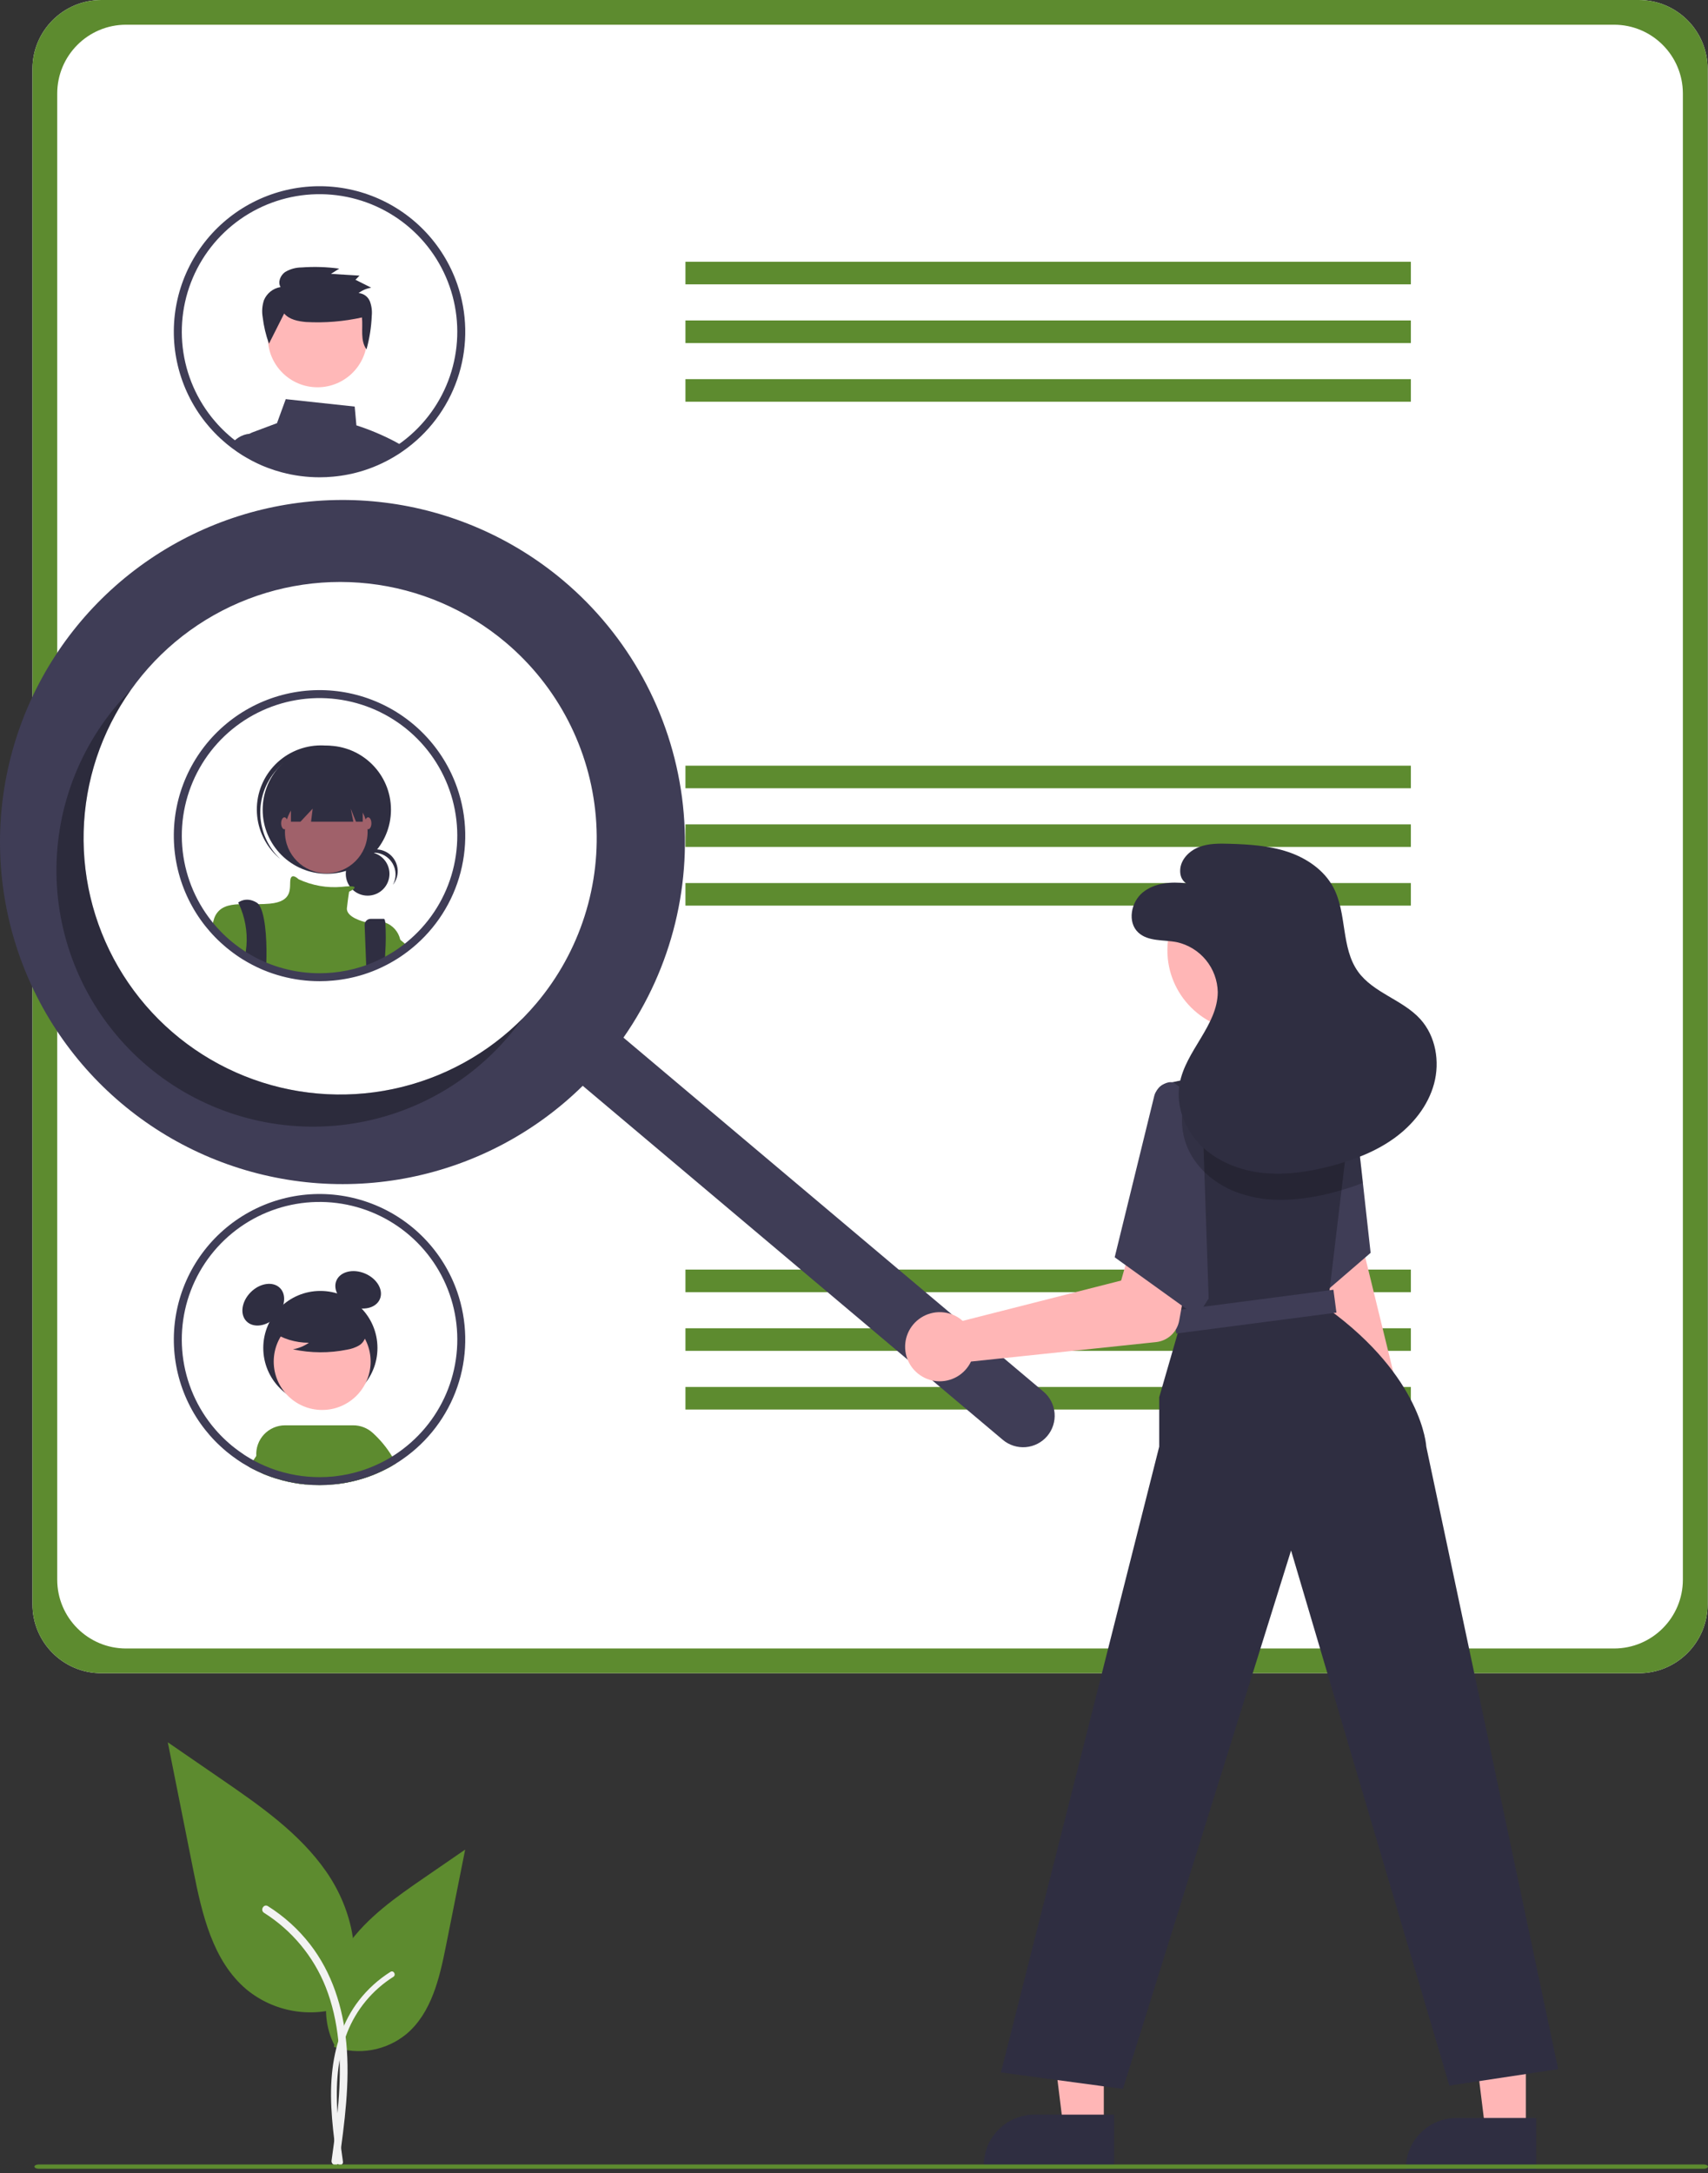 <svg width="397" height="505" viewBox="0 0 397 505" fill="none" xmlns="http://www.w3.org/2000/svg">
<rect x="0" y="0" width="397" height="505" fill="#333333" stroke="none"/>
<path d="M77.615 475.675C80.437 476.665 83.467 476.913 86.413 476.395C89.359 475.877 92.122 474.61 94.435 472.716C100.326 467.777 102.176 459.642 103.676 452.109L108.122 429.827L98.815 436.227C92.122 440.829 85.279 445.579 80.644 452.246C76.01 458.912 73.987 468.012 77.71 475.225" fill="#5D8B2F"/>
<path d="M78.41 502.651C77.468 495.799 76.499 488.859 77.16 481.933C77.747 475.782 79.626 469.775 83.451 464.849C85.482 462.239 87.953 460.003 90.753 458.241C91.484 457.782 92.155 458.937 91.428 459.395C86.584 462.453 82.836 466.968 80.727 472.289C78.397 478.207 78.023 484.658 78.428 490.945C78.671 494.746 79.185 498.522 79.704 502.295C79.746 502.466 79.72 502.646 79.633 502.799C79.547 502.952 79.404 503.066 79.236 503.117C79.065 503.163 78.883 503.14 78.729 503.053C78.574 502.965 78.461 502.821 78.413 502.65L78.41 502.651Z" fill="#F2F2F2"/>
<path d="M79.882 466.334C76.1 467.661 72.04 467.994 68.092 467.299C64.144 466.605 60.441 464.907 57.341 462.368C49.446 455.751 46.968 444.849 44.957 434.753L39 404.894L51.472 413.47C60.441 419.638 69.612 426.003 75.822 434.937C82.033 443.87 84.743 456.066 79.754 465.732" fill="#5D8B2F"/>
<path d="M78.816 502.485C80.078 493.302 81.377 484.002 80.491 474.721C79.704 466.478 77.187 458.428 72.06 451.826C69.339 448.329 66.028 445.333 62.275 442.972C61.297 442.356 60.397 443.904 61.37 444.518C67.863 448.615 72.884 454.666 75.711 461.797C78.834 469.728 79.335 478.373 78.793 486.797C78.467 491.891 77.778 496.951 77.082 502.008C77.026 502.236 77.06 502.478 77.177 502.683C77.293 502.887 77.484 503.04 77.709 503.109C77.938 503.171 78.183 503.14 78.389 503.023C78.596 502.906 78.748 502.712 78.812 502.484L78.816 502.485Z" fill="#F2F2F2"/>
<path d="M396.912 372.839C396.912 381.676 389.749 388.839 380.912 388.839H23.548C14.712 388.839 7.548 381.676 7.548 372.839V16C7.548 7.163 14.712 0 23.548 0H380.912C389.749 0 396.912 7.163 396.912 16V372.839Z" fill="white"/>
<path d="M396.912 372.839C396.912 381.676 389.749 388.839 380.912 388.839H23.548C14.712 388.839 7.548 381.676 7.548 372.839V16C7.548 7.163 14.712 0 23.548 0H380.912C389.749 0 396.912 7.163 396.912 16V372.839ZM13.301 367.094C13.301 375.931 20.464 383.094 29.301 383.094H375.159C383.996 383.094 391.159 375.931 391.159 367.094V21.745C391.159 12.909 383.996 5.745 375.159 5.745H29.301C20.464 5.745 13.301 12.909 13.301 21.745V367.094Z" fill="#5D8B2F"/>
<path d="M327.935 60.834H159.324V66.079H327.935V60.834Z" fill="#5D8B2F"/>
<path d="M327.935 74.472H159.324V79.717H327.935V74.472Z" fill="#5D8B2F"/>
<path d="M327.935 88.109H159.324V93.355H327.935V88.109Z" fill="#5D8B2F"/>
<path d="M327.935 177.937H159.324V183.183H327.935V177.937Z" fill="#5D8B2F"/>
<path d="M327.935 191.575H159.324V196.82H327.935V191.575Z" fill="#5D8B2F"/>
<path d="M327.935 205.213H159.324V210.458H327.935V205.213Z" fill="#5D8B2F"/>
<path d="M327.935 295.041H159.324V300.286H327.935V295.041Z" fill="#5D8B2F"/>
<path d="M327.935 308.678H159.324V313.924H327.935V308.678Z" fill="#5D8B2F"/>
<path d="M327.935 322.316H159.324V327.561H327.935V322.316Z" fill="#5D8B2F"/>
<path d="M91.825 102.625C88.945 101.109 85.938 99.846 82.839 98.849L82.444 94.483L66.418 92.759L64.381 98.339L58.629 100.494C58.424 100.572 58.228 100.674 58.046 100.798H58.039C57.719 101.014 57.445 101.294 57.236 101.62C57.027 101.945 56.887 102.31 56.824 102.692C56.762 103.072 56.777 103.46 56.866 103.833L57.17 105.078C57.608 105.339 58.058 105.588 58.508 105.825L58.794 105.971C59.45 106.311 60.119 106.633 60.806 106.93C60.946 106.991 61.098 107.051 61.238 107.112C61.25 107.118 61.256 107.118 61.268 107.124C61.59 107.258 61.912 107.385 62.241 107.507C63.319 107.918 64.419 108.271 65.536 108.563C68.386 109.322 71.323 109.706 74.273 109.705C75.349 109.705 76.413 109.656 77.465 109.553C79.868 109.331 82.24 108.853 84.542 108.126C84.547 108.126 84.554 108.12 84.56 108.12C86.013 107.658 87.433 107.096 88.81 106.438C88.816 106.432 88.828 106.432 88.834 106.426C89.144 106.28 89.442 106.123 89.746 105.971L89.892 105.898C90.135 105.77 90.378 105.643 90.621 105.509C91.229 105.175 91.825 104.823 92.415 104.447C92.579 104.35 92.737 104.246 92.901 104.137C93.132 103.985 93.363 103.827 93.588 103.663C93.023 103.299 92.433 102.953 91.825 102.625Z" fill="#3F3D56"/>
<path d="M61.748 105.315L60.745 100.792H58.125C58.098 100.792 58.072 100.794 58.046 100.798H58.039C57.098 100.877 56.191 101.191 55.401 101.709C54.865 102.05 54.389 102.477 53.991 102.971C54.769 103.56 55.577 104.107 56.41 104.629L56.447 104.647C56.684 104.793 56.927 104.939 57.17 105.078C57.608 105.339 58.058 105.588 58.508 105.825L58.794 105.971C59.45 106.311 60.119 106.633 60.806 106.93C60.946 106.991 61.098 107.052 61.238 107.112C61.25 107.118 61.256 107.118 61.268 107.124C61.59 107.258 61.913 107.386 62.241 107.507L61.748 105.315Z" fill="#3F3D56"/>
<path d="M73.802 89.999C80.177 89.999 85.344 84.838 85.344 78.472C85.344 72.106 80.177 66.946 73.802 66.946C67.427 66.946 62.26 72.106 62.26 78.472C62.26 84.838 67.427 89.999 73.802 89.999Z" fill="#FFB8B8"/>
<path d="M66.052 72.858C67.247 74.27 69.269 74.668 71.135 74.832C75.496 75.073 79.869 74.716 84.133 73.772C84.397 76.329 83.677 79.087 85.185 81.191C85.892 78.644 86.304 76.024 86.411 73.383C86.523 72.25 86.375 71.106 85.978 70.039C85.765 69.504 85.406 69.04 84.943 68.698C84.479 68.357 83.929 68.152 83.354 68.108C84.214 67.456 85.221 67.026 86.287 66.856L82.622 65.016L83.563 64.051L76.928 63.646L78.85 62.427C75.957 62.03 73.031 61.937 70.12 62.151C68.759 62.152 67.424 62.523 66.258 63.223C65.163 64.006 64.53 65.561 65.21 66.709C64.358 66.849 63.557 67.203 62.881 67.739C62.205 68.274 61.677 68.974 61.347 69.77C60.93 71.036 60.83 72.384 61.054 73.697C61.304 75.805 61.794 77.877 62.516 79.873L66.052 72.858Z" fill="#2F2E41"/>
<path d="M106.259 65.977C104.639 61.331 102.024 57.093 98.597 53.56C95.169 50.027 91.01 47.283 86.412 45.52C81.813 43.756 76.884 43.016 71.969 43.35C67.055 43.685 62.272 45.086 57.955 47.455C53.638 49.825 49.891 53.107 46.974 57.072C44.058 61.036 42.043 65.589 41.069 70.411C40.095 75.234 40.187 80.21 41.337 84.994C42.487 89.777 44.668 94.253 47.728 98.108C48.032 98.49 48.348 98.873 48.671 99.243C48.695 99.268 48.713 99.292 48.738 99.316C49.53 100.228 50.372 101.096 51.261 101.915C51.492 102.127 51.735 102.346 51.978 102.552C52.44 102.965 52.914 103.36 53.407 103.736C53.601 103.888 53.79 104.04 53.991 104.186C54.769 104.775 55.577 105.321 56.41 105.843L56.447 105.861C56.684 106.007 56.927 106.153 57.17 106.293C57.608 106.554 58.058 106.803 58.508 107.039L58.794 107.185C59.45 107.525 60.119 107.847 60.806 108.144C60.946 108.205 61.098 108.266 61.238 108.327C61.25 108.333 61.256 108.333 61.268 108.339C61.59 108.472 61.913 108.6 62.241 108.721C63.319 109.133 64.419 109.485 65.536 109.778C68.386 110.536 71.323 110.92 74.273 110.919C75.349 110.919 76.413 110.871 77.465 110.767C79.868 110.546 82.24 110.067 84.542 109.341C84.548 109.341 84.554 109.334 84.56 109.334C86.013 108.872 87.433 108.31 88.81 107.653C88.816 107.647 88.828 107.647 88.834 107.641C89.144 107.495 89.442 107.337 89.746 107.185L89.892 107.112C90.135 106.985 90.378 106.857 90.621 106.724C91.229 106.39 91.825 106.038 92.415 105.661C92.579 105.564 92.737 105.461 92.901 105.351C93.132 105.2 93.363 105.042 93.588 104.878C93.886 104.671 94.184 104.459 94.476 104.24C94.567 104.174 94.665 104.107 94.756 104.034C100.452 99.716 104.632 93.709 106.699 86.872C108.765 80.035 108.611 72.721 106.259 65.977ZM93.637 102.558C93.436 102.716 93.23 102.868 93.023 103.008C92.822 103.16 92.622 103.305 92.415 103.439C92.239 103.566 92.062 103.688 91.88 103.803L91.825 103.84C91.691 103.931 91.558 104.016 91.424 104.101C90.919 104.416 90.409 104.72 89.892 105.011L89.728 105.103C89.497 105.23 89.266 105.351 89.035 105.473C89.004 105.491 88.968 105.503 88.937 105.521L88.901 105.54C88.609 105.691 88.311 105.837 88.013 105.977C86.864 106.53 85.68 107.008 84.469 107.41C84.31 107.464 84.153 107.519 83.995 107.568C81.817 108.259 79.57 108.715 77.295 108.928C76.297 109.019 75.288 109.067 74.273 109.067C71.483 109.073 68.705 108.71 66.01 107.987C64.628 107.626 63.273 107.168 61.955 106.614C61.888 106.584 61.815 106.56 61.748 106.529C61.676 106.499 61.608 106.475 61.542 106.444C61.469 106.414 61.402 106.384 61.329 106.347C60.757 106.098 60.192 105.825 59.639 105.54L59.371 105.4C58.696 105.048 58.034 104.671 57.389 104.271C57.201 104.155 57.006 104.034 56.824 103.906C56.775 103.876 56.733 103.846 56.684 103.815C56.252 103.53 55.821 103.232 55.401 102.923C55.115 102.71 54.83 102.498 54.55 102.279C54.082 101.927 53.632 101.551 53.194 101.162C52.963 100.968 52.738 100.755 52.519 100.555C51.657 99.76 50.841 98.917 50.075 98.029C49.82 97.738 49.571 97.446 49.333 97.143C49.279 97.083 49.229 97.02 49.181 96.954C45.231 91.976 42.855 85.936 42.356 79.604C41.858 73.272 43.259 66.935 46.381 61.401C49.503 55.868 54.205 51.388 59.887 48.534C65.569 45.68 71.973 44.58 78.283 45.376C84.593 46.171 90.523 48.826 95.316 53C100.11 57.175 103.549 62.681 105.197 68.816C106.844 74.951 106.624 81.437 104.565 87.446C102.507 93.456 98.702 98.717 93.637 102.558Z" fill="#3F3D56"/>
<path d="M106.259 183.081C104.639 178.434 102.025 174.197 98.597 170.664C95.169 167.131 91.011 164.387 86.412 162.623C81.813 160.86 76.884 160.12 71.97 160.454C67.055 160.788 62.272 162.189 57.955 164.559C53.638 166.929 49.891 170.21 46.975 174.175C44.058 178.14 42.043 182.692 41.069 187.515C40.096 192.337 40.187 197.314 41.337 202.097C42.487 206.881 44.668 211.356 47.728 215.212C48.032 215.594 48.349 215.977 48.671 216.347C48.695 216.371 48.713 216.396 48.737 216.42C49.53 217.332 50.373 218.199 51.261 219.018C51.492 219.231 51.735 219.45 51.978 219.656C52.44 220.069 52.914 220.464 53.407 220.84C54.368 221.597 55.371 222.3 56.41 222.947L56.447 222.965C57.122 223.384 57.809 223.772 58.508 224.143L58.794 224.289C59.45 224.629 60.119 224.95 60.806 225.248C60.946 225.309 61.098 225.369 61.238 225.43C61.25 225.436 61.256 225.436 61.268 225.442C62.656 226.019 64.082 226.499 65.536 226.881C68.386 227.64 71.323 228.023 74.273 228.023C75.349 228.023 76.413 227.974 77.465 227.871C79.868 227.649 82.24 227.171 84.542 226.444C84.548 226.444 84.554 226.438 84.56 226.438C86.013 225.976 87.433 225.414 88.81 224.756C88.816 224.75 88.828 224.75 88.834 224.744C89.144 224.598 89.442 224.44 89.746 224.289L89.892 224.216C90.135 224.088 90.378 223.961 90.621 223.827C91.229 223.493 91.825 223.141 92.415 222.765C92.579 222.667 92.737 222.564 92.901 222.455C93.436 222.103 93.965 221.726 94.476 221.344C94.567 221.277 94.664 221.21 94.756 221.137C100.452 216.82 104.632 210.812 106.699 203.975C108.765 197.139 108.611 189.824 106.259 183.081Z" fill="white"/>
<path d="M85.45 208.141C88.253 208.141 90.526 205.871 90.526 203.072C90.526 200.272 88.253 198.002 85.45 198.002C82.646 198.002 80.374 200.272 80.374 203.072C80.374 205.871 82.646 208.141 85.45 208.141Z" fill="#2F2E41"/>
<path d="M86.864 198.142C87.743 198.142 88.606 198.37 89.37 198.803C90.134 199.236 90.772 199.86 91.223 200.613C91.673 201.366 91.92 202.224 91.939 203.101C91.959 203.978 91.749 204.845 91.333 205.617C91.772 205.067 92.093 204.432 92.273 203.752C92.454 203.071 92.491 202.361 92.381 201.666C92.271 200.97 92.018 200.305 91.637 199.713C91.256 199.121 90.755 198.615 90.167 198.227C89.579 197.838 88.917 197.577 88.222 197.458C87.528 197.34 86.816 197.367 86.132 197.538C85.449 197.71 84.808 198.021 84.252 198.454C83.696 198.886 83.236 199.429 82.901 200.048C83.376 199.453 83.978 198.973 84.665 198.643C85.351 198.313 86.102 198.142 86.864 198.142Z" fill="#2F2E41"/>
<path d="M75.964 203.06C84.199 203.06 90.875 196.393 90.875 188.169C90.875 179.945 84.199 173.278 75.964 173.278C67.729 173.278 61.053 179.945 61.053 188.169C61.053 196.393 67.729 203.06 75.964 203.06Z" fill="#2F2E41"/>
<path d="M64.261 178.93C66.83 176.045 70.422 174.269 74.278 173.977C78.133 173.686 81.951 174.902 84.926 177.369C84.805 177.253 84.683 177.136 84.557 177.024C81.612 174.388 77.738 173.03 73.79 173.246C69.841 173.463 66.14 175.237 63.501 178.179C60.862 181.121 59.502 184.989 59.719 188.932C59.936 192.875 61.712 196.571 64.658 199.207C64.686 199.232 64.715 199.257 64.743 199.282C64.87 199.395 65 199.501 65.129 199.608C62.328 196.947 60.671 193.302 60.51 189.444C60.348 185.586 61.692 181.816 64.261 178.93Z" fill="#2F2E41"/>
<path d="M75.838 202.934C81.142 202.934 85.441 198.64 85.441 193.343C85.441 188.047 81.142 183.753 75.838 183.753C70.534 183.753 66.234 188.047 66.234 193.343C66.234 198.64 70.534 202.934 75.838 202.934Z" fill="#A0616A"/>
<path d="M93.023 218.332V221.55C92.433 221.927 91.837 222.279 91.229 222.613C90.986 222.746 90.743 222.874 90.5 223.001L90.354 223.074C90.05 223.226 89.752 223.384 89.442 223.529C89.436 223.536 89.423 223.536 89.418 223.542C88.041 224.199 86.621 224.761 85.168 225.223C85.162 225.223 85.156 225.229 85.15 225.229C82.848 225.956 80.476 226.435 78.073 226.656C77.021 226.76 75.957 226.808 74.881 226.808C71.931 226.809 68.994 226.425 66.144 225.667C64.69 225.285 63.264 224.804 61.876 224.228C61.864 224.222 61.858 224.222 61.846 224.216C61.706 224.155 61.554 224.094 61.414 224.033C60.727 223.736 60.058 223.414 59.401 223.074L59.116 222.928C58.416 222.558 57.73 222.169 57.055 221.75L57.018 221.732C55.979 221.086 54.976 220.382 54.015 219.625C53.522 219.249 53.048 218.854 52.586 218.441C52.343 218.235 52.1 218.016 51.869 217.804C50.98 216.985 50.138 216.117 49.345 215.205C49.45 214.573 49.605 213.95 49.808 213.341L49.814 213.335C49.85 213.232 49.893 213.13 49.941 213.032C49.975 212.944 50.013 212.859 50.057 212.777C51.145 210.743 53.115 210.239 55.559 210.129C56.939 210.069 58.465 210.135 60.077 210.117C60.928 210.111 61.809 210.081 62.691 210.002C68.254 209.498 67.245 206.219 67.494 204.452C67.743 202.74 69.287 204.222 69.391 204.319L69.397 204.325C72.545 205.796 76.028 206.406 79.489 206.092C80.085 206.019 80.681 205.976 81.277 205.958C82.845 205.94 82.505 206.389 81.964 206.76C81.701 206.932 81.427 207.086 81.143 207.221C81.143 207.221 80.894 208.739 80.638 211.01C80.395 213.183 84.566 214.203 84.912 214.282C84.919 214.287 84.928 214.289 84.937 214.288C86.46 213.894 88.063 213.936 89.564 214.41H89.57C90.427 214.725 91.192 215.248 91.795 215.933C92.398 216.618 92.82 217.443 93.023 218.332Z" fill="#5D8B2F"/>
<path d="M61.937 222.236C61.937 222.685 61.925 223.117 61.906 223.523C61.901 223.766 61.888 224.003 61.876 224.228C61.864 224.222 61.858 224.222 61.846 224.216C61.706 224.155 61.554 224.094 61.414 224.033C60.727 223.736 60.058 223.414 59.401 223.074L59.116 222.928C58.416 222.558 57.73 222.169 57.055 221.75C57.073 221.538 57.103 221.325 57.134 221.113C57.2 220.645 57.255 220.172 57.292 219.704C57.531 216.42 56.935 213.128 55.559 210.135V210.129C55.437 209.887 55.365 209.753 55.365 209.753C55.365 209.753 57.134 208.235 59.657 209.753C59.818 209.848 59.96 209.971 60.077 210.117C61.596 211.908 62.01 217.931 61.937 222.236Z" fill="#2F2E41"/>
<path d="M89.545 221.411C89.521 222.091 89.484 222.801 89.442 223.524V223.53C89.436 223.536 89.424 223.536 89.418 223.542C88.041 224.199 86.621 224.761 85.168 225.224C85.162 225.224 85.156 225.23 85.15 225.23L85.083 223.524L85.076 223.299L84.754 214.993C84.746 214.805 84.775 214.617 84.841 214.441C84.907 214.265 85.009 214.103 85.139 213.967C85.269 213.831 85.425 213.723 85.599 213.649C85.772 213.574 85.958 213.536 86.147 213.536H89.229C89.381 213.536 89.491 213.845 89.564 214.404V214.41C89.713 216.741 89.707 219.08 89.545 221.411Z" fill="#2F2E41"/>
<path d="M67.624 181.355V190.948H69.848L72.678 187.92L72.299 190.948H82.13L81.522 187.92L82.738 190.948H84.306V181.355H67.624Z" fill="#2F2E41"/>
<path d="M66.108 192.713C66.526 192.713 66.866 192.091 66.866 191.325C66.866 190.558 66.526 189.937 66.108 189.937C65.689 189.937 65.349 190.558 65.349 191.325C65.349 192.091 65.689 192.713 66.108 192.713Z" fill="#A0616A"/>
<path d="M85.568 192.713C85.987 192.713 86.326 192.091 86.326 191.325C86.326 190.558 85.987 189.937 85.568 189.937C85.15 189.937 84.81 190.558 84.81 191.325C84.81 192.091 85.15 192.713 85.568 192.713Z" fill="#A0616A"/>
<path d="M95.084 220.13C94.573 220.512 94.044 220.888 93.509 221.241C93.345 221.35 93.187 221.453 93.023 221.55C92.433 221.927 91.837 222.279 91.229 222.613C90.986 222.746 90.743 222.874 90.5 223.001V216.31C90.5 216.31 91.472 217.088 93.023 218.381C93.218 218.545 93.418 218.715 93.631 218.897C94.081 219.273 94.567 219.686 95.084 220.13Z" fill="#5D8B2F"/>
<path d="M106.259 183.081C104.639 178.434 102.025 174.197 98.597 170.664C95.169 167.131 91.011 164.387 86.412 162.623C81.813 160.86 76.884 160.12 71.97 160.454C67.055 160.788 62.272 162.189 57.955 164.559C53.638 166.929 49.891 170.21 46.975 174.175C44.058 178.14 42.043 182.692 41.069 187.515C40.096 192.337 40.187 197.314 41.337 202.097C42.487 206.881 44.668 211.356 47.728 215.212C48.032 215.594 48.349 215.977 48.671 216.347C48.695 216.371 48.713 216.396 48.737 216.42C49.53 217.332 50.373 218.199 51.261 219.018C51.492 219.231 51.735 219.45 51.978 219.656C52.44 220.069 52.914 220.464 53.407 220.84C54.368 221.597 55.371 222.3 56.41 222.947L56.447 222.965C57.122 223.384 57.809 223.772 58.508 224.143L58.794 224.289C59.45 224.629 60.119 224.95 60.806 225.248C60.946 225.309 61.098 225.369 61.238 225.43C61.25 225.436 61.256 225.436 61.268 225.442C62.656 226.019 64.082 226.499 65.536 226.881C68.386 227.64 71.323 228.023 74.273 228.023C75.349 228.023 76.413 227.974 77.465 227.871C79.868 227.649 82.24 227.171 84.542 226.444C84.548 226.444 84.554 226.438 84.56 226.438C86.013 225.976 87.433 225.414 88.81 224.756C88.816 224.75 88.828 224.75 88.834 224.744C89.144 224.598 89.442 224.44 89.746 224.289L89.892 224.216C90.135 224.088 90.378 223.961 90.621 223.827C91.229 223.493 91.825 223.141 92.415 222.765C92.579 222.667 92.737 222.564 92.901 222.455C93.436 222.103 93.965 221.726 94.476 221.344C94.567 221.277 94.664 221.21 94.756 221.137C100.452 216.82 104.632 210.812 106.699 203.975C108.765 197.139 108.611 189.824 106.259 183.081ZM93.637 219.662C93.436 219.82 93.23 219.972 93.023 220.111C92.822 220.263 92.622 220.409 92.415 220.542C92.239 220.67 92.062 220.791 91.88 220.907C91.728 221.01 91.576 221.107 91.424 221.204C90.919 221.52 90.409 221.824 89.892 222.115L89.728 222.206C89.497 222.334 89.266 222.455 89.035 222.576C89.004 222.595 88.968 222.607 88.937 222.625L88.901 222.643C88.609 222.795 88.311 222.941 88.013 223.08C86.864 223.633 85.68 224.112 84.469 224.513C84.311 224.568 84.153 224.623 83.995 224.671C81.817 225.363 79.57 225.819 77.294 226.031C76.297 226.122 75.288 226.171 74.273 226.171C71.483 226.176 68.705 225.813 66.01 225.09C64.628 224.73 63.273 224.271 61.955 223.718C61.815 223.663 61.675 223.602 61.542 223.548C61.469 223.517 61.402 223.487 61.329 223.451C60.757 223.202 60.192 222.929 59.639 222.643L59.371 222.504C58.697 222.151 58.034 221.775 57.389 221.374C57.152 221.228 56.915 221.077 56.684 220.919C55.954 220.439 55.243 219.923 54.55 219.383C54.082 219.031 53.632 218.654 53.194 218.266C52.963 218.071 52.738 217.859 52.519 217.658C51.657 216.863 50.841 216.02 50.075 215.133C49.82 214.841 49.571 214.55 49.333 214.246C49.279 214.186 49.229 214.123 49.181 214.058C45.231 209.08 42.855 203.04 42.356 196.708C41.858 190.376 43.258 184.039 46.381 178.505C49.503 172.971 54.205 168.492 59.887 165.638C65.569 162.783 71.973 161.684 78.283 162.479C84.593 163.275 90.523 165.929 95.316 170.104C100.11 174.279 103.549 179.785 105.197 185.919C106.844 192.054 106.624 198.54 104.565 204.55C102.507 210.559 98.702 215.82 93.637 219.662Z" fill="#3F3D56"/>
<path d="M74.464 326.504C81.793 326.504 87.734 320.571 87.734 313.252C87.734 305.933 81.793 300 74.464 300C67.135 300 61.194 305.933 61.194 313.252C61.194 320.571 67.135 326.504 74.464 326.504Z" fill="#2F2E41"/>
<path d="M64.106 306.107C66.25 303.965 66.685 300.927 65.077 299.321C63.468 297.715 60.426 298.149 58.282 300.29C56.138 302.432 55.703 305.47 57.311 307.076C58.919 308.682 61.962 308.248 64.106 306.107Z" fill="#2F2E41"/>
<path d="M88.295 301.898C89.189 299.809 87.652 297.152 84.863 295.962C82.074 294.772 79.089 295.501 78.196 297.59C77.302 299.679 78.839 302.337 81.628 303.526C84.416 304.716 87.402 303.987 88.295 301.898Z" fill="#2F2E41"/>
<path d="M90.337 338.958L88.774 336.501C88.11 335.021 86.886 333.864 85.371 333.283C83.855 332.702 82.17 332.745 80.685 333.402C79.201 334.059 78.038 335.277 77.451 336.789C76.864 338.301 76.9 339.983 77.553 341.468L77.998 343.06L78.504 344.866C80.552 344.608 82.573 344.168 84.543 343.55C84.549 343.549 84.554 343.546 84.558 343.542C86.014 343.082 87.436 342.519 88.812 341.858C88.82 341.851 88.827 341.851 88.835 341.843C89.141 341.698 89.44 341.545 89.747 341.392C89.797 341.369 89.846 341.343 89.892 341.315C90.138 341.193 90.383 341.062 90.621 340.932C90.866 340.802 91.103 340.664 91.333 340.519L90.337 338.958Z" fill="#5D8B2F"/>
<path d="M74.885 327.662C81.105 327.662 86.147 322.627 86.147 316.415C86.147 310.204 81.105 305.168 74.885 305.168C68.665 305.168 63.623 310.204 63.623 316.415C63.623 322.627 68.665 327.662 74.885 327.662Z" fill="#FFB6B6"/>
<path d="M91.15 338.476C89.907 336.413 88.365 334.545 86.574 332.934C85.347 331.839 83.759 331.234 82.114 331.235H66.249C65.334 331.235 64.43 331.422 63.591 331.784C62.752 332.147 61.996 332.677 61.371 333.343C60.745 334.008 60.263 334.795 59.954 335.654C59.644 336.513 59.515 337.427 59.573 338.338C59.608 338.852 59.7 339.36 59.849 339.853C59.962 340.211 60.103 340.559 60.271 340.894L61.052 342.456C61.114 342.479 61.175 342.509 61.236 342.532C61.252 342.54 61.259 342.54 61.267 342.547C61.589 342.678 61.911 342.808 62.24 342.93C63.319 343.342 64.419 343.694 65.536 343.986C67.334 344.468 69.17 344.799 71.023 344.974C72.104 345.073 73.185 345.127 74.273 345.127C75.354 345.127 76.411 345.073 77.469 344.974C77.814 344.943 78.159 344.905 78.504 344.867C80.552 344.608 82.573 344.168 84.543 343.55C84.549 343.549 84.554 343.547 84.558 343.542C86.014 343.082 87.436 342.52 88.812 341.859C88.82 341.851 88.827 341.851 88.835 341.843C89.141 341.698 89.44 341.545 89.747 341.392C89.797 341.369 89.846 341.344 89.892 341.315C90.138 341.193 90.383 341.063 90.621 340.932C90.866 340.802 91.103 340.665 91.333 340.519C91.579 340.389 91.808 340.244 92.046 340.098C91.755 339.524 91.456 338.988 91.15 338.476Z" fill="#5D8B2F"/>
<path d="M69.123 333.286C67.655 332.6 65.974 332.523 64.449 333.071C62.924 333.619 61.678 334.747 60.984 336.21L59.573 338.338L58.899 339.356L57.872 340.902C58.086 341.017 58.293 341.131 58.508 341.246L58.791 341.392C59.451 341.728 60.117 342.05 60.807 342.348C60.884 342.387 60.968 342.417 61.053 342.455C61.114 342.478 61.175 342.509 61.236 342.532C61.252 342.54 61.26 342.54 61.267 342.547C61.589 342.677 61.911 342.808 62.24 342.93C63.319 343.342 64.419 343.694 65.536 343.986C67.334 344.468 69.17 344.799 71.023 344.974L71.56 343.16L72.081 341.43C72.768 339.958 72.843 338.274 72.288 336.747C71.733 335.22 70.595 333.976 69.123 333.286Z" fill="#5D8B2F"/>
<path d="M63.051 309.341C65.624 311.112 68.679 312.055 71.805 312.043C70.69 312.815 69.421 313.336 68.084 313.571C72.24 314.462 76.535 314.486 80.701 313.642C81.626 313.494 82.52 313.187 83.342 312.736C83.751 312.508 84.108 312.196 84.389 311.821C84.67 311.446 84.868 311.016 84.972 310.559C85.249 308.98 84.016 307.545 82.736 306.578C80.775 305.12 78.515 304.116 76.118 303.638C73.721 303.159 71.248 303.219 68.877 303.812C67.297 304.13 65.86 304.941 64.772 306.129C64.246 306.733 63.929 307.491 63.866 308.289C63.804 309.088 64.001 309.885 64.427 310.563L63.051 309.341Z" fill="#2F2E41"/>
<path d="M106.263 300.184C104.644 295.537 102.029 291.299 98.602 287.765C95.174 284.232 91.015 281.487 86.416 279.723C81.817 277.96 76.888 277.219 71.973 277.553C67.058 277.887 62.275 279.288 57.958 281.658C53.641 284.028 49.893 287.31 46.976 291.275C44.06 295.24 42.044 299.793 41.071 304.616C40.097 309.439 40.189 314.416 41.34 319.199C42.49 323.983 44.672 328.459 47.732 332.314C48.031 332.697 48.353 333.08 48.675 333.447C48.694 333.474 48.714 333.5 48.736 333.523C49.53 334.435 50.374 335.301 51.265 336.118C51.495 336.332 51.733 336.554 51.978 336.761C52.438 337.174 52.913 337.565 53.411 337.94C53.603 338.093 53.794 338.246 53.994 338.391C54.768 338.981 55.58 339.524 56.408 340.052C56.422 340.052 56.436 340.058 56.446 340.067C56.684 340.213 56.929 340.358 57.174 340.496C57.404 340.634 57.642 340.772 57.872 340.902C58.086 341.017 58.293 341.131 58.508 341.246L58.791 341.392C59.451 341.728 60.117 342.05 60.807 342.348C60.884 342.387 60.968 342.417 61.053 342.455C61.114 342.478 61.175 342.509 61.236 342.532C61.252 342.54 61.26 342.54 61.267 342.547C61.589 342.677 61.911 342.808 62.24 342.93C63.319 343.342 64.419 343.694 65.536 343.986C67.334 344.468 69.17 344.799 71.023 344.974C72.104 345.073 73.185 345.127 74.273 345.127C75.354 345.127 76.411 345.073 77.469 344.974C77.814 344.943 78.159 344.905 78.504 344.866C80.552 344.608 82.573 344.168 84.543 343.55C84.549 343.549 84.554 343.546 84.558 343.542C86.014 343.082 87.436 342.519 88.812 341.858C88.82 341.851 88.827 341.851 88.835 341.843C89.141 341.698 89.44 341.545 89.747 341.392C89.797 341.369 89.846 341.343 89.892 341.315C90.138 341.193 90.383 341.062 90.621 340.932C90.866 340.802 91.103 340.664 91.333 340.519C91.579 340.389 91.808 340.243 92.046 340.098C92.169 340.022 92.291 339.945 92.414 339.868C92.583 339.769 92.736 339.669 92.905 339.555C93.134 339.409 93.365 339.248 93.587 339.088C93.885 338.881 94.184 338.667 94.476 338.445C94.574 338.381 94.668 338.312 94.759 338.238C100.451 333.917 104.628 327.91 106.695 321.075C108.761 314.24 108.61 306.928 106.263 300.184ZM93.64 336.761C93.441 336.922 93.234 337.075 93.027 337.213C92.82 337.366 92.621 337.511 92.414 337.649C92.238 337.771 92.061 337.894 91.878 338.009C91.861 338.023 91.843 338.036 91.824 338.047C91.694 338.139 91.556 338.223 91.425 338.307C91.333 338.361 91.242 338.422 91.15 338.476C90.881 338.644 90.613 338.805 90.337 338.958C90.192 339.05 90.038 339.134 89.892 339.218C89.839 339.249 89.785 339.279 89.732 339.31C89.494 339.44 89.264 339.555 89.034 339.677C89.004 339.7 88.965 339.708 88.942 339.731C88.928 339.731 88.914 339.736 88.904 339.746C88.613 339.899 88.314 340.045 88.015 340.182C86.864 340.735 85.679 341.213 84.466 341.614C84.313 341.667 84.152 341.728 83.999 341.774C82.044 342.393 80.035 342.824 77.998 343.06C77.768 343.091 77.53 343.114 77.293 343.137C76.297 343.228 75.293 343.274 74.273 343.274C73.369 343.274 72.457 343.236 71.56 343.16C69.685 343.004 67.829 342.681 66.011 342.195C64.628 341.835 63.273 341.375 61.957 340.818C61.888 340.787 61.819 340.764 61.75 340.733C61.673 340.703 61.612 340.68 61.543 340.649C61.467 340.619 61.405 340.588 61.328 340.55C60.83 340.335 60.332 340.098 59.849 339.853C59.78 339.815 59.711 339.784 59.642 339.746L59.374 339.608C59.213 339.524 59.052 339.44 58.899 339.356C58.386 339.08 57.88 338.782 57.389 338.476C57.205 338.361 57.006 338.238 56.822 338.116L56.684 338.024C56.255 337.733 55.826 337.442 55.404 337.128C55.12 336.914 54.829 336.707 54.553 336.485C54.086 336.133 53.634 335.758 53.197 335.368C52.967 335.177 52.737 334.962 52.523 334.763C51.66 333.969 50.843 333.126 50.078 332.238C49.825 331.947 49.572 331.656 49.334 331.35C49.281 331.289 49.235 331.227 49.181 331.158C45.23 326.18 42.853 320.139 42.353 313.806C41.854 307.473 43.255 301.136 46.377 295.601C49.499 290.066 54.202 285.586 59.884 282.731C65.567 279.876 71.972 278.776 78.283 279.572C84.594 280.367 90.525 283.021 95.319 287.196C100.113 291.371 103.553 296.878 105.201 303.014C106.849 309.149 106.629 315.636 104.57 321.647C102.511 327.657 98.706 332.919 93.64 336.761Z" fill="#3F3D56"/>
<path d="M130.937 134.928C119.143 124.99 104.712 118.69 89.398 116.793C74.084 114.897 58.548 117.486 44.681 124.246C30.814 131.007 19.214 141.646 11.292 154.871C3.369 168.095 -0.533 183.334 0.059 198.733C0.651 214.132 5.712 229.027 14.626 241.606C23.54 254.185 35.923 263.905 50.269 269.583C64.614 275.262 80.302 276.655 95.425 273.591C110.549 270.528 124.454 263.141 135.45 252.329L233.091 334.607C234.578 335.855 236.499 336.463 238.434 336.299C240.368 336.134 242.159 335.21 243.413 333.729C244.666 332.248 245.281 330.331 245.122 328.399C244.962 326.466 244.042 324.675 242.563 323.419L242.552 323.41L144.911 241.132C156.254 224.874 161.108 204.973 158.523 185.327C155.938 165.681 146.1 147.707 130.937 134.928ZM124.642 233.209C117.036 242.212 106.927 248.76 95.593 252.025C84.26 255.29 72.212 255.125 60.973 251.552C49.733 247.979 39.807 241.158 32.449 231.951C25.091 222.745 20.633 211.566 19.637 199.828C18.641 188.091 21.153 176.322 26.855 166.011C32.557 155.699 41.193 147.307 51.67 141.897C62.148 136.487 73.996 134.3 85.718 135.615C97.439 136.929 108.508 141.686 117.522 149.282C129.611 159.469 137.152 174.034 138.488 189.773C139.823 205.512 134.843 221.137 124.642 233.209Z" fill="#3F3D56"/>
<path opacity="0.3" d="M40.602 240.319C29.161 230.677 21.77 217.091 19.895 202.259C18.02 187.427 21.799 172.433 30.482 160.254C29.342 161.401 28.239 162.602 27.175 163.857C22.125 169.835 18.302 176.747 15.927 184.2C13.551 191.653 12.669 199.5 13.33 207.293C13.991 215.086 16.183 222.673 19.78 229.621C23.377 236.568 28.309 242.74 34.295 247.784C40.281 252.828 47.202 256.645 54.665 259.017C62.128 261.39 69.986 262.271 77.79 261.611C85.593 260.95 93.191 258.762 100.147 255.169C107.104 251.577 113.284 246.651 118.335 240.674C119.397 239.417 120.397 238.13 121.335 236.812C110.775 247.409 96.61 253.651 81.654 254.301C66.698 254.951 52.044 249.96 40.602 240.319Z" fill="black"/>
<path d="M327.781 337.683C328.544 336.753 329.093 335.668 329.39 334.503C329.688 333.338 329.725 332.122 329.501 330.941C329.277 329.76 328.796 328.643 328.093 327.667C327.389 326.692 326.48 325.883 325.429 325.296L307.632 252.547L294.648 256.686L313.867 328.939C312.997 330.767 312.829 332.85 313.394 334.793C313.96 336.736 315.219 338.405 316.935 339.483C318.65 340.561 320.701 340.973 322.7 340.641C324.7 340.31 326.507 339.257 327.781 337.683Z" fill="#FFB6B6"/>
<path d="M318.582 291.15L309.094 299.324L295.82 310.752L289.957 280.795L289.344 277.68L288.861 275.208L302.311 251.81L313.524 252.452L314.29 252.498L314.306 252.667L314.482 254.236L316.781 274.885L316.835 275.384L318.582 291.15Z" fill="#3F3D56"/>
<path d="M256.565 494.492L247.169 494.491L242.699 458.298L256.567 458.299L256.565 494.492Z" fill="#FFB6B6"/>
<path d="M258.962 503.588L228.665 503.586V503.204C228.665 500.081 229.907 497.085 232.119 494.877C234.33 492.668 237.33 491.428 240.457 491.427H240.458L258.962 491.428L258.962 503.588Z" fill="#2F2E41"/>
<path d="M354.666 495.257L345.27 495.257L340.8 459.063L354.668 459.064L354.666 495.257Z" fill="#FFB6B6"/>
<path d="M357.062 504.353L326.765 504.352V503.969C326.766 500.846 328.008 497.851 330.22 495.642C332.431 493.434 335.43 492.193 338.558 492.193H338.559L357.063 492.194L357.062 504.353Z" fill="#2F2E41"/>
<path d="M362.176 480.849L336.884 484.676L300.089 360.317L261.009 485.442L232.652 481.615L269.44 336.193V324.712L274.422 307.491L273.9 302.83L270.275 270.232L268.704 256.096L268.602 255.182C268.517 254.416 268.72 253.645 269.172 253.02C269.625 252.395 270.294 251.961 271.049 251.802L282.852 249.322H302.143L313.524 252.452L314.306 252.667L314.658 252.766L314.482 254.236L311.815 276.569L311.669 277.794L309.094 299.324L308.527 304.047C330.753 320.12 331.519 336.193 331.519 336.193L362.176 480.849Z" fill="#2F2E41"/>
<path d="M290.166 239.639C300.562 239.639 308.99 231.222 308.99 220.84C308.99 210.458 300.562 202.042 290.166 202.042C279.77 202.042 271.342 210.458 271.342 220.84C271.342 231.222 279.77 239.639 290.166 239.639Z" fill="#FFB6B6"/>
<path d="M309.937 299.727L272.7 304.59L273.396 309.903L310.633 305.039L309.937 299.727Z" fill="#3F3D56"/>
<path d="M222.752 306.192C223.108 306.422 223.445 306.679 223.761 306.962L260.592 297.586L263.104 288.713L277.01 290.749L274.09 306.889C273.854 308.193 273.201 309.386 272.229 310.287C271.257 311.189 270.018 311.752 268.699 311.89L225.694 316.413C224.993 317.887 223.86 319.113 222.444 319.927C221.029 320.742 219.398 321.107 217.77 320.974C216.142 320.84 214.593 320.215 213.329 319.181C212.065 318.148 211.147 316.754 210.695 315.186C210.244 313.618 210.281 311.95 210.802 310.403C211.323 308.857 212.304 307.506 213.612 306.53C214.921 305.553 216.497 304.998 218.129 304.937C219.762 304.877 221.374 305.314 222.752 306.192Z" fill="#FFB6B6"/>
<path d="M279.403 256.593L272.889 251.618C271.127 250.951 268.714 252.847 268.29 254.68L259.093 292.183L278.254 305.96L280.936 301.751L279.403 256.593Z" fill="#3F3D56"/>
<g opacity="0.2">
<path d="M316.781 274.886C315.155 275.53 313.498 276.092 311.815 276.569C311.278 276.73 310.727 276.883 310.182 277.029C306.595 278.023 302.91 278.618 299.192 278.804C297.592 278.872 295.989 278.828 294.394 278.674C292.683 278.504 290.992 278.171 289.344 277.679C289.29 277.664 289.228 277.649 289.175 277.633C285.748 276.662 282.606 274.879 280.016 272.436C279.438 271.874 278.897 271.273 278.399 270.638C276.968 268.887 275.918 266.858 275.316 264.68C274.715 262.501 274.574 260.222 274.904 257.986C274.968 257.581 275.055 257.18 275.165 256.784C275.454 255.707 275.836 254.657 276.307 253.646C276.514 253.172 276.744 252.705 276.989 252.246L285.649 249.322H302.143L313.524 252.452L314.29 252.498L314.306 252.667L314.658 252.766L314.482 254.236L316.781 274.886Z" fill="black"/>
</g>
<path d="M275.742 205.277C272.222 204.846 268.358 205.151 265.615 207.395C262.871 209.64 261.985 214.305 264.583 216.716C266.883 218.851 270.479 218.349 273.56 218.956C276.214 219.55 278.591 221.016 280.312 223.119C282.033 225.222 282.997 227.841 283.051 230.557C283.005 238.344 275.521 244.241 274.177 251.911C273.26 257.146 275.471 262.656 279.293 266.354C283.115 270.052 288.37 272.05 293.664 272.591C298.958 273.133 304.311 272.306 309.456 270.948C314.623 269.584 319.709 267.649 324.045 264.528C328.38 261.407 331.933 257.007 333.325 251.855C334.717 246.702 333.718 240.794 330.131 236.838C326.024 232.308 319.191 230.75 315.638 225.774C311.656 220.196 313.129 212.253 309.906 206.205C307.754 202.168 303.679 199.414 299.336 197.963C294.992 196.513 290.354 196.226 285.776 196.086C283.37 196.012 280.89 195.987 278.648 196.863C276.407 197.739 274.436 199.736 274.32 202.137C274.204 204.539 275.742 205.277 275.742 205.277Z" fill="#2F2E41"/>
<path d="M395.984 504H9.016C8.746 504 8.488 503.947 8.297 503.854C8.107 503.76 8 503.633 8 503.5C8 503.367 8.107 503.24 8.297 503.146C8.488 503.053 8.746 503 9.016 503H395.984C396.254 503 396.512 503.053 396.702 503.146C396.893 503.24 397 503.367 397 503.5C397 503.633 396.893 503.76 396.702 503.854C396.512 503.947 396.254 504 395.984 504Z" fill="#5D8B2F"/>
</svg>
